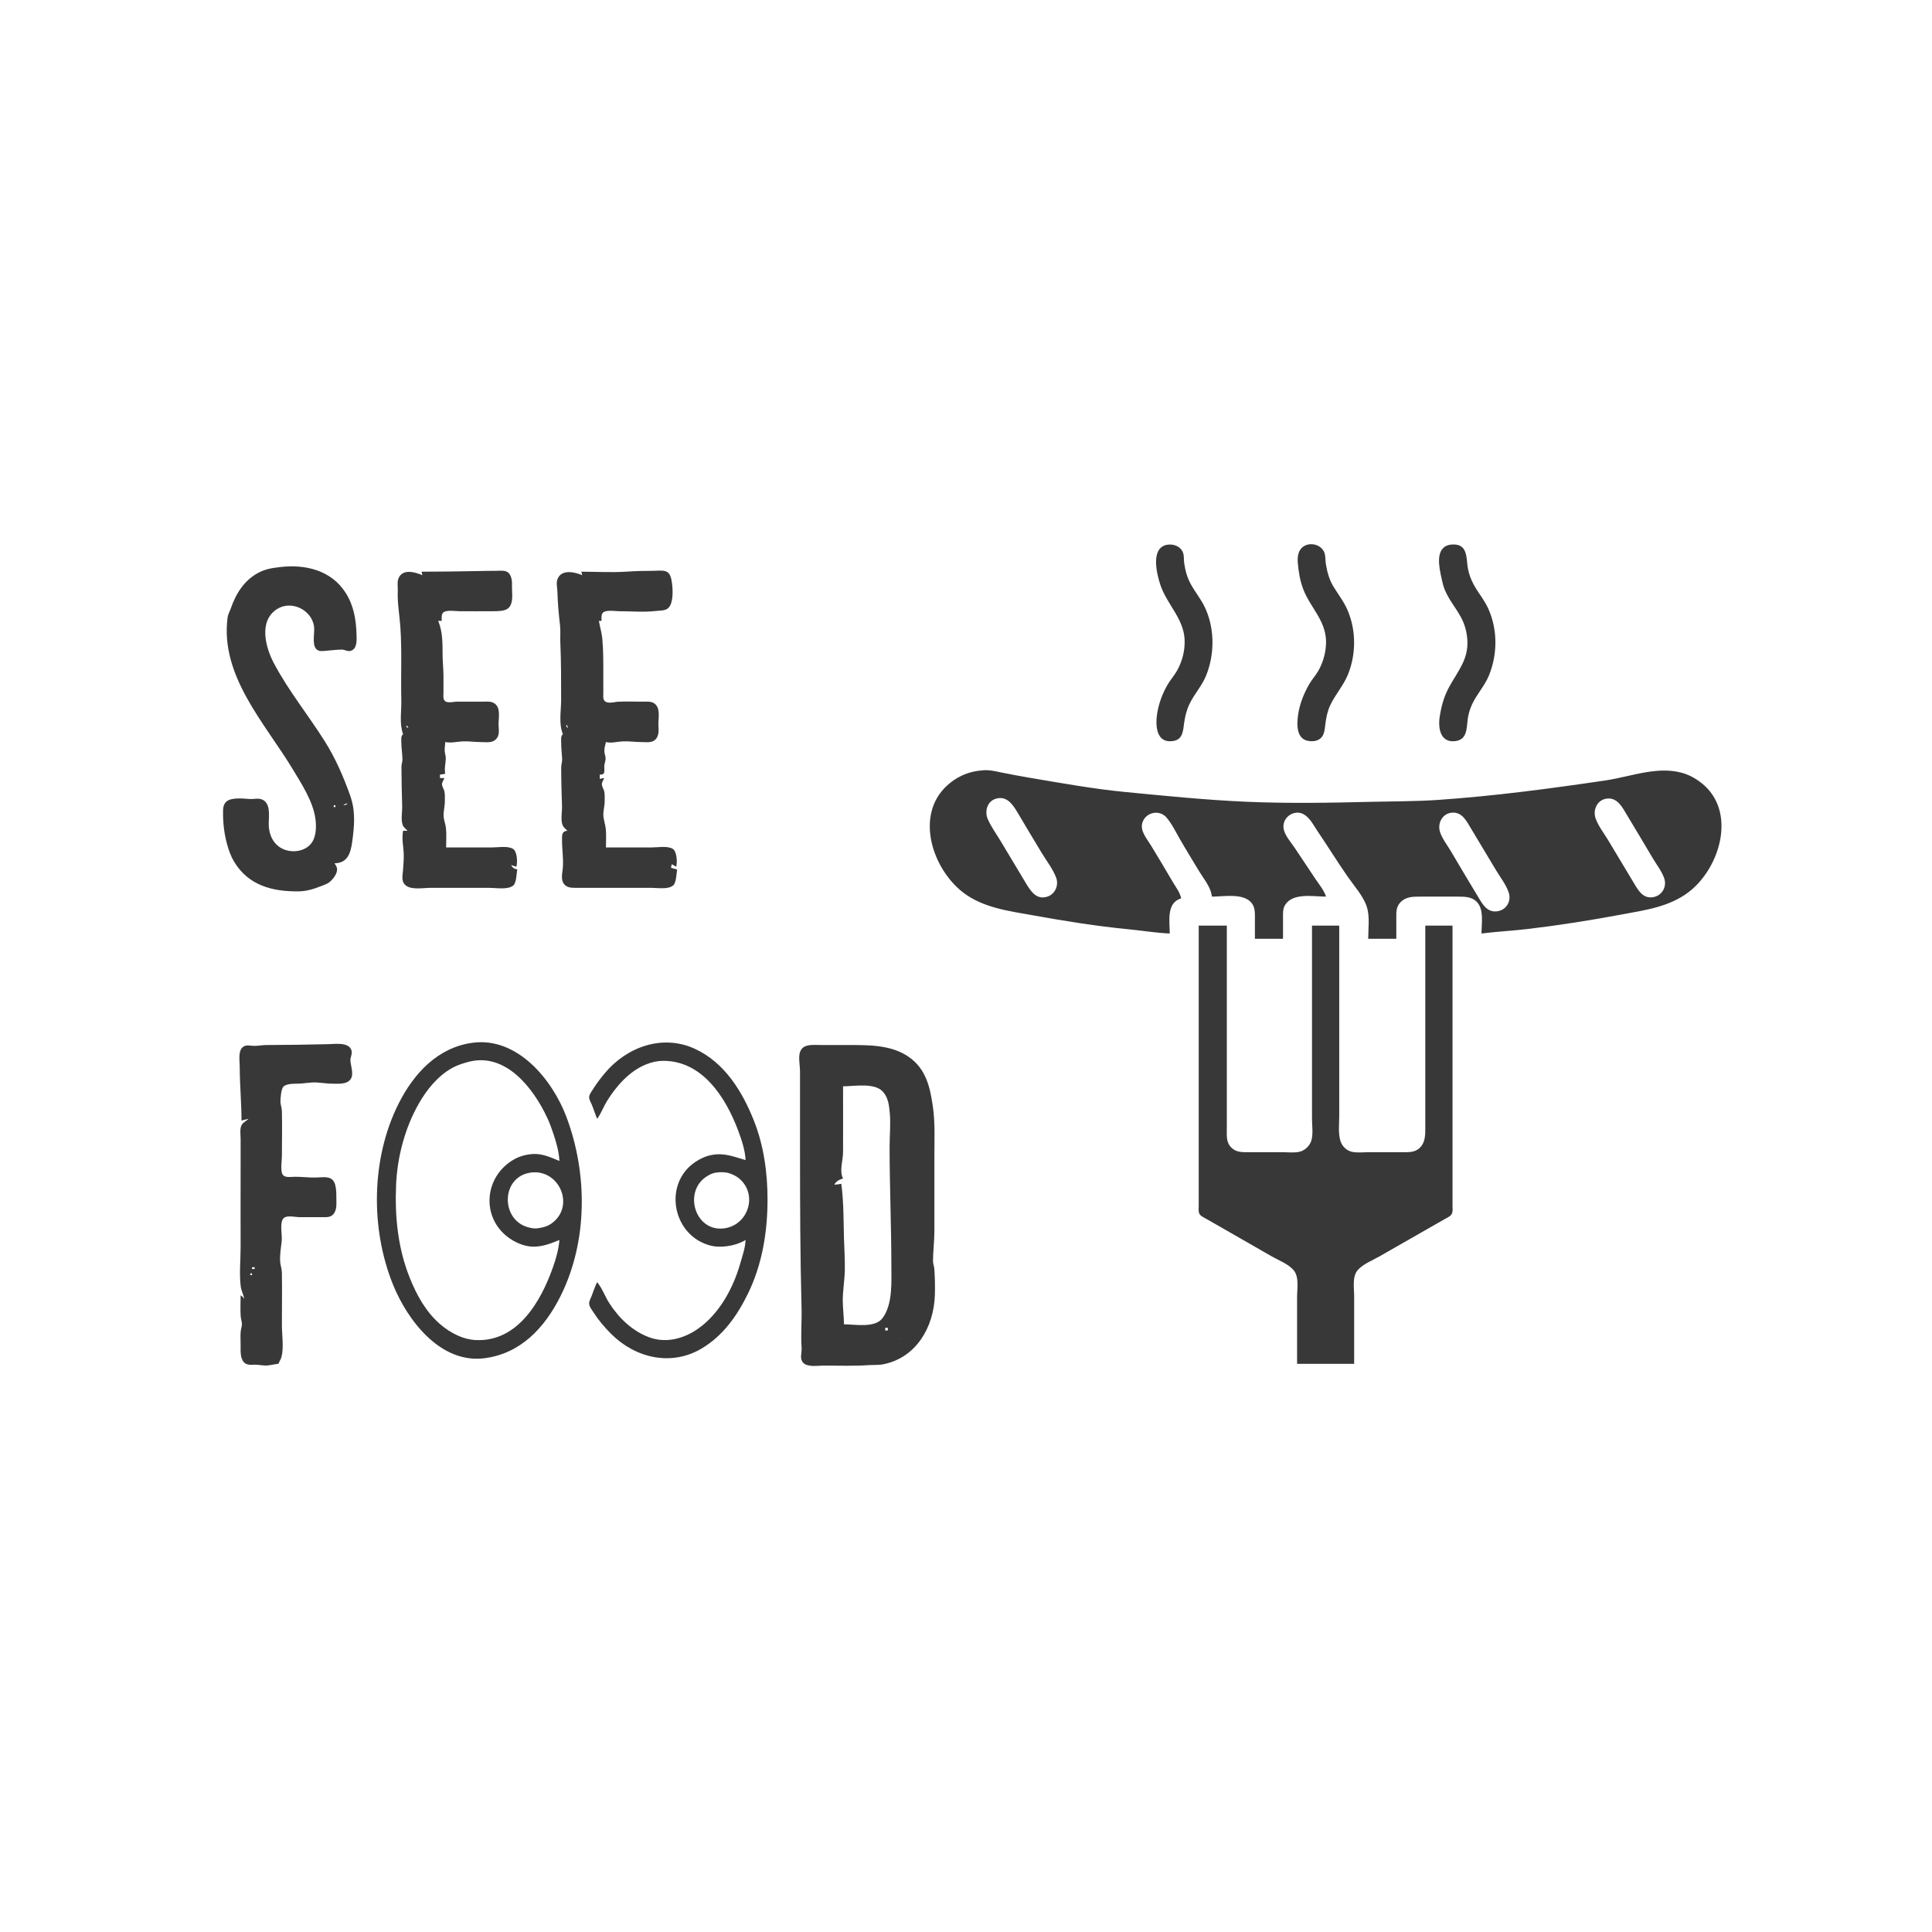 <?xml version="1.0" standalone="yes"?>
<svg xmlns="http://www.w3.org/2000/svg" width="2200" height="2200">
<path style="fill:#383838; stroke:none;" d="M1328 620.533C1310.06 624.867 1317.27 653.801 1321.33 666C1328.73 688.205 1348.18 704.513 1348.96 729C1349.35 741.193 1346.16 753.454 1340.13 764C1336.92 769.603 1332.54 774.412 1329.34 780C1323.7 789.841 1319.58 800.799 1317.75 812C1315.47 825.978 1316.37 846.876 1336 843.786C1347.17 842.028 1347.16 831.798 1348.43 823C1349.47 815.763 1351.18 808.632 1354.32 802C1359.81 790.406 1368.76 781.039 1373.55 769C1382.98 745.307 1383.24 717.539 1373.13 694C1368.61 683.493 1361.33 674.938 1355.86 665C1351.77 657.552 1349.63 649.369 1348.43 641C1347.86 637.061 1348.51 632.745 1346.99 629.001C1344.01 621.683 1335.34 618.76 1328 620.533M1487 620.858C1478.55 624.296 1477.11 633.07 1477.83 641C1478.78 651.458 1480.27 661.095 1484.06 671C1491.88 691.413 1508.98 705.858 1509.96 729C1510.46 740.787 1507 753.851 1501.12 764C1498.08 769.255 1493.92 773.746 1490.88 779C1484.92 789.28 1480.12 801.205 1478.3 813C1476.48 824.733 1475.66 843.099 1492 843.956C1493.97 844.059 1496.08 844.059 1498 843.581C1508.04 841.08 1508.26 832.353 1509.29 824C1510.16 816.878 1511.73 809.517 1514.78 803C1520.54 790.712 1529.85 780.712 1534.98 768C1544.3 744.945 1544.35 717.864 1534.57 695C1530.35 685.124 1523.99 677.08 1518.46 668C1513.56 659.95 1511.25 651.219 1509.75 642C1509.02 637.469 1509.65 632.171 1507.54 628.004C1503.89 620.787 1494.46 617.824 1487 620.858M1650 620.533C1633.87 624.454 1638.83 646.417 1641.42 658C1642.1 660.997 1642.68 664.059 1643.57 667C1647.64 680.509 1657.13 690.824 1663.69 703C1668.2 711.366 1670.55 720.519 1670.96 730C1671.88 751.225 1659.88 764.586 1650.31 782C1644.31 792.923 1641.34 803.776 1639.44 816C1637.32 829.602 1640.3 846.572 1658 843.786C1670.9 841.756 1670.02 828.762 1671.29 819C1672.06 813.095 1673.82 807.397 1676.31 802C1681.67 790.367 1690.68 781.009 1695.55 769C1705.34 744.819 1705.47 716.924 1694.69 693C1690.28 683.225 1683.42 675.298 1678.31 666C1675.08 660.121 1672.63 653.617 1671.46 647C1669.58 636.321 1671.56 620.43 1656 620.022C1654.01 619.97 1651.95 620.06 1650 620.533M381 983C395.516 982.95 399.233 971.716 401 959C403.536 940.751 405.101 923.801 398.782 906C391.176 884.569 381.928 863.298 369.772 844C350.926 814.085 328.302 786.369 311.781 755C302.372 737.137 294.35 707.6 315.001 693.854C331.432 682.917 354.596 694.213 357.561 713C358.671 720.036 355.102 732.835 359.742 738.606C362.411 741.926 366.244 741.472 370 741.166C376.137 740.665 382.951 739.773 389 739.683C392.833 739.626 395.985 742.476 399.906 740.951C406.847 738.25 406.133 729.018 405.985 723C405.564 705.82 402.893 689.65 393.564 675C377.216 649.327 347.664 642.322 319 645.714C309.981 646.782 302.194 647.917 294 652.324C277.839 661.015 268.46 676.354 262.758 693C261.598 696.388 259.669 699.393 259.188 703C250.332 769.505 301.725 823.49 333.399 876C343.49 892.73 356.302 912.33 359.13 932C360.289 940.061 360.192 950.706 356.034 957.996C348.772 970.729 329.414 972.521 318.001 964.362C310.537 959.026 307.062 950.914 306.171 942C305.275 933.051 309.159 918.111 300.786 911.728C295.722 907.867 289.698 910.274 284 909.827C277.057 909.282 263.885 907.882 258.133 912.514C253.654 916.121 254.002 921.81 254 927C253.996 938.375 255.519 950.001 258.489 961C260.346 967.875 262.807 974.867 266.453 981C282.679 1008.29 310.229 1015.35 340 1015C349.327 1014.89 357.472 1012.3 366 1008.88C370.249 1007.18 373.555 1006.38 376.907 1002.96C380.314 999.476 384.277 994.32 383.813 989.129C383.611 986.867 381.971 984.975 381 983M480 651L481 655C472.862 651.469 458.072 647.054 453.603 659.004C452.042 663.18 453.153 668.615 452.961 673C452.356 686.805 454.961 700.138 455.91 714C457.802 741.615 456.311 769.468 456.985 797C457.298 809.777 454.517 823.698 459 836C456.396 838.276 457.001 841.683 457 845C456.997 851.732 458.201 858.385 458.277 865C458.308 867.723 457.132 870.266 457.144 873C457.213 887.943 457.485 902.965 457.965 918C458.171 924.486 456.177 933.82 458.742 939.871C459.773 942.305 462.314 944.03 464 946L459 946C457.24 955.479 459.476 963.643 459.741 973C459.904 978.783 459.308 985.195 458.91 991C458.483 997.246 456.442 1003.77 462.189 1008.35C468.737 1013.56 482.109 1011 490 1011L557 1011C564.655 1011 577.125 1013.29 583.838 1008.86C588.297 1005.92 588.066 994.957 589 990C585.427 989.274 583.698 988.242 582 985L588 987C589.455 981.925 589.035 969.252 583.941 966.457C577.659 963.01 566.963 965.011 560 965L508 965C508 957.781 508.575 950.173 507.826 942.999C507.331 938.266 505.271 933.777 505.13 929C504.963 923.35 506.665 917.674 506.545 912C506.473 908.596 506.828 904.281 506.016 901C505.342 898.277 503.416 895.947 503.357 893.054C503.306 890.5 505.265 888.354 506 886L501 886L501 882C503.205 881.906 504.894 881.644 507 881C505.832 874.711 507.382 870.118 507.62 864C507.739 860.954 506.564 858.021 506.379 855C506.176 851.693 506.931 848.322 507 845C513.946 846.285 520.075 844.565 527 844.209C533.515 843.874 540.403 845 547 845C551.963 845 558.6 846.129 562.956 843.258C565.516 841.57 567.224 839.004 567.772 836C568.43 832.392 567.758 828.626 567.71 825C567.608 817.332 570.57 805.932 562.895 800.858C558.963 798.258 553.474 799 549 799C539.334 799 529.666 798.954 520 799.001C515.882 799.021 507.79 801.612 505.603 796.772C504.459 794.239 505 790.704 505 788L505 770C505 762.279 504.095 754.674 504.004 747C503.837 732.989 504.386 720.199 499 707L503 707C503.002 704.327 502.462 700.663 504.028 698.318C506.963 693.922 518.398 696 523 696C535.997 696 549.004 696.151 562 695.996C566.994 695.937 574.835 696.017 578.775 692.566C584.934 687.173 583 676.273 583 669C583 665.688 583.226 662.251 582.471 659.001C581.62 655.338 579.755 651.724 575.957 650.514C572.592 649.442 568.485 650 565 650C557.657 650 550.336 650.158 543 650.291C522.032 650.671 501.023 651 480 651M662 651L663 655C654.875 651.475 639.686 647.807 635.009 659.015C632.981 663.876 634.607 669.008 634.741 674C635.08 686.697 636.212 699.263 637.714 712C638.457 718.289 637.763 724.685 638.039 731C639.002 752.982 638.971 775.088 638.971 797C638.971 809.331 636.041 824.296 641 836C638.396 838.276 639.002 841.684 639 845C638.997 851.462 639.737 857.614 640.126 864C640.331 867.368 639.03 870.615 639.033 874C639.048 888.662 639.496 903.311 639.965 918C640.171 924.486 638.177 933.82 640.742 939.871C641.773 942.306 644.314 944.03 646 946C639.384 946.528 640 951.442 640 957C640 967.846 641.846 978.147 640.83 989C640.296 994.714 638.347 1001.98 642.434 1006.87C645.672 1010.74 650.329 1010.98 655 1011L679 1011L742 1011C748.955 1011 760.933 1013.14 766.644 1008.16C770.018 1005.21 770.43 994.418 771 990C768.531 989.574 766.355 988.868 764 988L765 984L770 987C771.416 982.025 770.854 969.255 765.891 966.457C759.711 962.972 748.886 965.011 742 965L690 965C690 958.085 690.473 950.876 689.826 943.996C689.319 938.599 687.168 933.435 687.054 928C686.942 922.641 688.658 917.365 688.545 912C688.473 908.596 688.828 904.281 688.016 901C687.342 898.277 685.416 895.947 685.357 893.054C685.306 890.499 687.265 888.354 688 886C686.122 886.176 684.8 886.438 683 887L683 882C690.082 882.614 687.776 876.974 688.119 872C688.307 869.275 689.554 866.729 689.606 864C689.659 861.264 688.428 858.71 688.224 856C687.945 852.309 689.085 848.538 690 845C696.485 846.526 702.49 844.544 709 844.209C715.837 843.858 723.077 845 730 845C734.685 845 740.845 846.017 744.942 843.258C747.793 841.338 749.164 838.298 749.695 835C750.233 831.659 749.754 828.349 749.71 825C749.609 817.438 752.448 805.894 744.892 800.858C741.21 798.404 736.199 799 732 799C722.692 798.999 713.299 798.632 704 799.039C699.561 799.234 691.172 802.135 688.028 797.566C686.449 795.273 687.001 791.625 687 789L687 770C687 755.868 687.169 741.063 685.83 727C685.175 720.12 682.998 713.756 682 707L685 707C685.002 704.327 684.462 700.663 686.028 698.318C688.963 693.922 700.398 696 705 696C718.774 696 733.32 697.329 747 695.714C751.42 695.193 757.241 695.661 760.775 692.566C767.7 686.503 766.226 667.206 764.319 659.001C763.461 655.307 761.829 651.748 757.957 650.514C753.752 649.174 748.366 650 744 650C733.936 650 724.02 650.227 714 650.911C696.827 652.081 679.216 651 662 651M645 825C645.957 826.516 646.387 827.339 647 829C645.004 827.756 644.442 827.308 645 825M463 826C464.195 827.223 464.317 827.42 465 829C463.006 828.153 462.301 827.993 463 826M1332 1063C1332 1049.09 1327.9 1028.08 1345 1023C1343.65 1016.01 1338.79 1010.08 1335.28 1004C1327.33 990.216 1318.99 976.647 1310.8 963C1306.57 955.942 1298.5 946.813 1300.54 938C1303.52 925.055 1320.03 921.119 1328.47 931.094C1334.59 938.326 1339.14 947.804 1343.85 956C1350.82 968.114 1358.21 980.016 1365.4 992C1370.71 1000.85 1379.07 1010.46 1380 1021C1393 1021 1415.94 1016.6 1425.2 1028.19C1429.14 1033.12 1429 1039.03 1429 1045L1429 1069L1461 1069L1461 1045C1461 1040.25 1460.65 1035.28 1463.09 1031C1471.6 1016.1 1495.64 1021 1510 1021C1507.68 1013.71 1502.22 1007.32 1498 1001L1474 965C1469.29 957.934 1460.78 949.116 1461.5 940C1462.39 928.648 1475.35 921.638 1484.99 927.483C1492.02 931.748 1496.16 940.374 1500.66 947C1512.11 963.862 1522.82 981.251 1534.44 998C1541.73 1008.52 1552.78 1020.69 1556.56 1033C1559.95 1044.05 1558 1057.54 1558 1069L1590 1069L1590 1045C1590 1038.65 1589.73 1033.09 1594.21 1028.04C1600.66 1020.78 1609.05 1021 1618 1021L1661 1021C1668.45 1021 1676.29 1021.29 1681.79 1027.11C1690.08 1035.89 1687 1051.93 1687 1063C1704.94 1060.73 1723.04 1059.87 1741 1057.71C1776.23 1053.49 1811.12 1047.98 1846 1041.46C1872.87 1036.43 1900.64 1032.87 1923 1015.76C1958.92 988.292 1978.37 923.246 1937 891.236C1931.88 887.279 1926.1 883.764 1920 881.544C1890.2 870.692 1858 884.309 1828 888.728C1764.38 898.101 1701.12 906.519 1637 910.911C1612.39 912.596 1587.67 912.41 1563 913.015C1515.13 914.187 1466.88 915.057 1419 912.961C1372.88 910.941 1326.98 906.28 1281 901.83C1244.54 898.302 1208.12 891.623 1172 885.565C1162 883.887 1151.95 881.944 1142 879.999C1134.63 878.558 1127.59 876.57 1120 877.089C1111.3 877.685 1102.88 879.565 1095 883.299C1088.81 886.234 1083.19 890.085 1078.17 894.754C1041.44 928.897 1062.01 989.825 1097 1016.5C1119.87 1033.93 1149.51 1037.47 1177 1042.42C1212.81 1048.88 1248.77 1054.66 1285 1058.17C1300.62 1059.68 1316.32 1062.33 1332 1063M1134 909.514C1146.32 905.816 1153.1 915.926 1158.55 925C1167.75 940.316 1176.73 955.764 1186.06 971C1191.53 979.93 1198.67 989.255 1202.52 999C1205.92 1007.6 1201.83 1017.82 1193 1020.89C1180.6 1025.21 1173.97 1015.27 1168.4 1006L1139.6 958C1134.71 949.841 1128.77 941.702 1124.9 933C1120.99 924.189 1123.84 912.565 1134 909.514M1830 909.34C1841.94 908.1 1847.43 919.382 1852.6 928C1862.39 944.313 1872.22 960.602 1881.86 977C1886.24 984.446 1892.17 991.785 1895.03 1000C1898.49 1009.92 1892.37 1020.2 1882 1021.7C1870.14 1023.41 1864.8 1012.66 1859.6 1004L1831.4 957C1826.66 949.094 1820.06 940.692 1816.97 932C1813.43 922.05 1818.97 910.487 1830 909.34M396 915C394.212 916.421 393.294 916.697 391 917C392.872 915.277 393.464 915.033 396 915M382 917L382 919L380 919L380 917L382 917M1653 925.418C1664.98 924.153 1670.23 935.391 1675.4 944L1703.6 991C1708.36 998.938 1714.88 1007.21 1717.89 1016C1721.31 1025.97 1715.56 1036.18 1705 1037.7C1692.95 1039.43 1687.67 1028.79 1682.4 1020C1672.42 1003.36 1662.32 986.783 1652.58 970C1648.45 962.898 1642.73 955.764 1639.97 948C1636.45 938.116 1641.98 926.582 1653 925.418M1365 1054L1365 1287L1365 1354L1365 1373C1365 1375.74 1364.49 1379.21 1365.6 1381.79C1366.86 1384.67 1370.44 1386.1 1373 1387.58L1393 1399L1448 1430.57C1456.04 1435.18 1466.53 1439.04 1472.79 1446.04C1479.68 1453.76 1477 1467.38 1477 1477L1477 1553L1542 1553L1542 1476C1542 1466.72 1539.49 1453.54 1546.22 1446.09C1552.45 1439.2 1563.03 1435.15 1571 1430.58C1588.99 1420.27 1606.98 1409.97 1625 1399.72L1645 1388.28C1647.87 1386.65 1652 1385.02 1653.4 1381.79C1654.51 1379.21 1654 1375.74 1654 1373L1654 1354L1654 1287L1654 1054L1623 1054L1623 1240L1623 1284C1623 1292.19 1623.13 1300.7 1616.9 1306.89C1611.04 1312.7 1603.62 1312 1596 1312L1559 1312C1552.6 1312 1545.25 1312.99 1539 1311.47C1532.96 1310 1528.06 1304.88 1526.3 1299C1523.69 1290.25 1525 1280.03 1525 1271L1525 1221L1525 1054L1494 1054L1494 1223L1494 1274C1494 1281.78 1495.54 1291.51 1493.2 1299C1491.38 1304.8 1485.91 1310.03 1480 1311.47C1473.75 1312.99 1466.4 1312 1460 1312L1423 1312C1415.35 1312 1408.06 1312.64 1402.19 1306.81C1395.99 1300.67 1397 1293.01 1397 1285L1397 1241L1397 1054L1365 1054M538 1187.43C498.273 1192.83 471.016 1222.56 453.753 1257C422.599 1319.16 421.657 1399 447.604 1463C464.017 1503.48 501.349 1552.65 551 1546.71C592.608 1541.74 620.253 1511.99 638.247 1476C669.414 1413.67 669.252 1336.48 645.05 1272C628.994 1229.22 588.943 1180.49 538 1187.43M680 1274C684.488 1268.07 687.119 1260.39 691.065 1254C701.715 1236.75 716.718 1219.59 736 1211.93C742.068 1209.51 748.477 1208.03 755 1208C799.764 1207.78 826.281 1249.5 840.424 1287C844.381 1297.49 848.509 1309.73 849 1321C835.797 1317.23 825.099 1312.6 811 1315.08C803.924 1316.33 797.968 1319.05 792 1323C755.141 1347.44 765.208 1405.25 807 1417.79C813.85 1419.85 819.981 1420 827 1419.16C834.922 1418.2 842.076 1416.03 849 1412C848.601 1421.16 845.371 1430.24 842.859 1439C834.863 1466.89 819.117 1496.01 795 1512.96C779.08 1524.16 758.986 1529.82 740 1523.06C720.418 1516.09 704.995 1501.23 693.864 1484C688.944 1476.38 685.736 1466.92 680 1460C677.279 1465.11 675.755 1470.65 673.596 1476C672.481 1478.77 670.528 1481.91 670.912 1485C671.356 1488.58 674.324 1492.06 676.218 1495C681.866 1503.77 688.634 1511.64 696 1519C723.521 1546.49 764.332 1556.17 799 1535.55C823.442 1521.01 839.517 1498.07 851.755 1473C867.946 1439.83 874 1402.66 874 1366C874 1335.47 869.774 1304.55 858.448 1276C845.213 1242.64 824.846 1209.61 791 1194.18C754.278 1177.44 713.792 1192.07 688.754 1222C683.704 1228.04 678.954 1234.3 674.808 1241C673.331 1243.39 671.113 1246.1 670.9 1249C670.672 1252.09 672.793 1255.25 673.938 1258C676.132 1263.27 677.689 1268.79 680 1274M275 1276L283 1274C280.618 1276.54 276.892 1277.9 275.179 1281.06C272.812 1285.42 274 1292.2 274 1297C274 1309 274.057 1321 273.999 1333C273.859 1361.99 274 1390.94 274 1420C274 1434.67 272.326 1450.45 274.133 1465C274.731 1469.81 277.338 1474.11 278 1479C276.703 1477.18 275.865 1476.15 274 1475C274 1482.95 273.509 1491.07 274.09 1499C274.312 1502.02 275.48 1504.97 275.491 1508C275.5 1510.72 274.354 1513.3 274.104 1516C273.617 1521.26 274 1526.72 274 1532C274 1538.34 273.238 1548.22 279.109 1552.4C282.425 1554.75 287.169 1553.96 291 1554C295.028 1554.05 298.981 1555.03 303 1554.95C307.718 1554.85 312.301 1553.37 317 1553C318.098 1550.33 319.854 1547.81 320.571 1545C323.325 1534.22 321 1520.12 321 1509C321 1488.94 321.331 1469.05 320.995 1449C320.926 1444.83 319.334 1441.11 319.054 1437C318.52 1429.18 319.792 1421.71 320.715 1414C321.613 1406.49 318.696 1396.11 321.603 1389.11C324.258 1382.71 335.604 1386 341 1386L367 1386C371.453 1386 376.257 1386.43 379.501 1382.77C383.965 1377.73 383 1370.2 383 1364C383 1358.97 382.99 1353.89 381.645 1349C378.661 1338.15 368.496 1340.66 360 1340.87C352.115 1341.07 343.966 1340 336 1340C332.306 1340 325.479 1341.27 322.603 1338.4C318.748 1334.54 321 1322.1 321 1317C321 1299.69 321.438 1282.31 320.985 1265C320.888 1261.26 319.249 1257.68 319.333 1254C319.418 1250.28 320.126 1240.26 322.603 1237.51C325.872 1233.89 334.489 1234.06 339 1234C345.974 1233.92 353.064 1232.31 360 1232.61C366.036 1232.87 371.854 1234 378 1234C384.648 1234 394.887 1235.18 399.258 1228.89C403.134 1223.31 399.499 1214.17 399.028 1208C398.704 1203.76 401.506 1200.33 400.191 1196.02C397.29 1186.5 381.69 1188.83 374 1189.01C350.367 1189.59 326.7 1189.89 303 1190C298.303 1190.02 293.687 1191.1 289 1190.96C284.594 1190.82 280.007 1189.23 276.279 1192.51C270.86 1197.28 273 1208.55 273 1215C273 1235.31 275 1255.69 275 1276M920 1190.48C905.782 1193.42 911 1209.48 911 1220L911 1312C911 1371.06 911.168 1430.04 912.741 1489C913.15 1504.33 911.728 1519.61 912.816 1535C913.206 1540.53 910.237 1546.97 914.514 1551.7C919.474 1557.18 931.386 1555 938 1555C954.962 1555 972.085 1555.66 989 1554.51C994.652 1554.13 1000.39 1554.62 1006 1553.49C1043.4 1545.94 1063.28 1511.29 1064.54 1475C1064.88 1465.32 1064.61 1454.69 1063.95 1445C1063.74 1441.93 1062.4 1439.07 1062.41 1436C1062.48 1424.7 1064 1413.39 1064 1402L1064 1316C1064 1297.31 1064.94 1278.52 1062.27 1260C1059.1 1237.96 1054.46 1217.24 1035 1203.62C1015.03 1189.64 989.276 1190 966 1190L936 1190C930.779 1190 925.139 1189.42 920 1190.48M637 1322C627.483 1318.04 617.634 1313.49 607 1314.09C599.771 1314.51 592.343 1316.37 586 1319.86C551.222 1339.01 546.943 1386.6 580 1409.96C585.703 1413.99 592.189 1417 599 1418.57C612.582 1421.71 624.582 1417.09 637 1412C636.173 1422.47 633.175 1433.12 629.691 1443C615.955 1481.95 589.539 1528.05 542 1525.96C535.1 1525.66 528.299 1523.92 522 1521.14C514.311 1517.75 507.338 1513.23 501 1507.71C484.869 1493.68 474.377 1474.56 466.551 1455C453.036 1421.21 449.456 1385.15 451.039 1349C452.423 1317.41 461.084 1284.49 476.719 1257C485.962 1240.75 498.432 1225.28 515 1216.04C520.704 1212.86 526.739 1211 533 1209.29C575.825 1197.65 607.595 1239.44 623.219 1273C626.057 1279.09 628.408 1285.61 630.491 1292C633.651 1301.69 636.561 1311.76 637 1322M961 1508C961 1499.58 959.904 1491.27 959.7 1483C959.406 1471.09 961.691 1459.01 961.985 1447C962.297 1434.26 961.325 1421.67 961.015 1409C960.516 1388.64 960.702 1368.07 958 1348C955.314 1348.5 952.73 1348.88 950 1349C952.198 1344.99 955.695 1343.27 960 1342C955.501 1332.99 959.952 1321.84 959.999 1312C960.12 1287 960 1262 960 1237C973.327 1237 996.953 1232.23 1006.21 1244.09C1011.63 1251.04 1012.37 1258.66 1013.17 1267C1014.4 1279.88 1013 1293 1013 1306C1013 1351.07 1015 1396.01 1015 1441C1015 1459.69 1016.75 1485.15 1004.96 1500.96C996.274 1512.59 973.681 1508.03 961 1508M604 1335.3C636.774 1330.46 655.58 1373.56 628 1393.21C623.31 1396.55 617.654 1398 612 1398.71C608.135 1399.19 604.703 1398.47 601 1397.42C569.939 1388.66 570.45 1340.26 604 1335.3M815 1335.3C819.688 1334.57 825.447 1334.51 830 1335.9C834.3 1337.22 838.574 1339.28 841.996 1342.21C863.115 1360.33 852.195 1394.79 825 1398.7C791.894 1403.46 777.723 1357.89 804 1340.09C807.344 1337.83 810.973 1335.93 815 1335.3M290 1443L290 1445L287 1445L287 1443L290 1443M287 1450L287 1452L285 1452L285 1450L287 1450M1011 1512L1011 1515L1008 1515L1008 1512L1011 1512M1024 1524.33C1024.77 1524.33 1024.16 1524.83 1023.67 1524.67L1024 1524.33z"/>
</svg>
